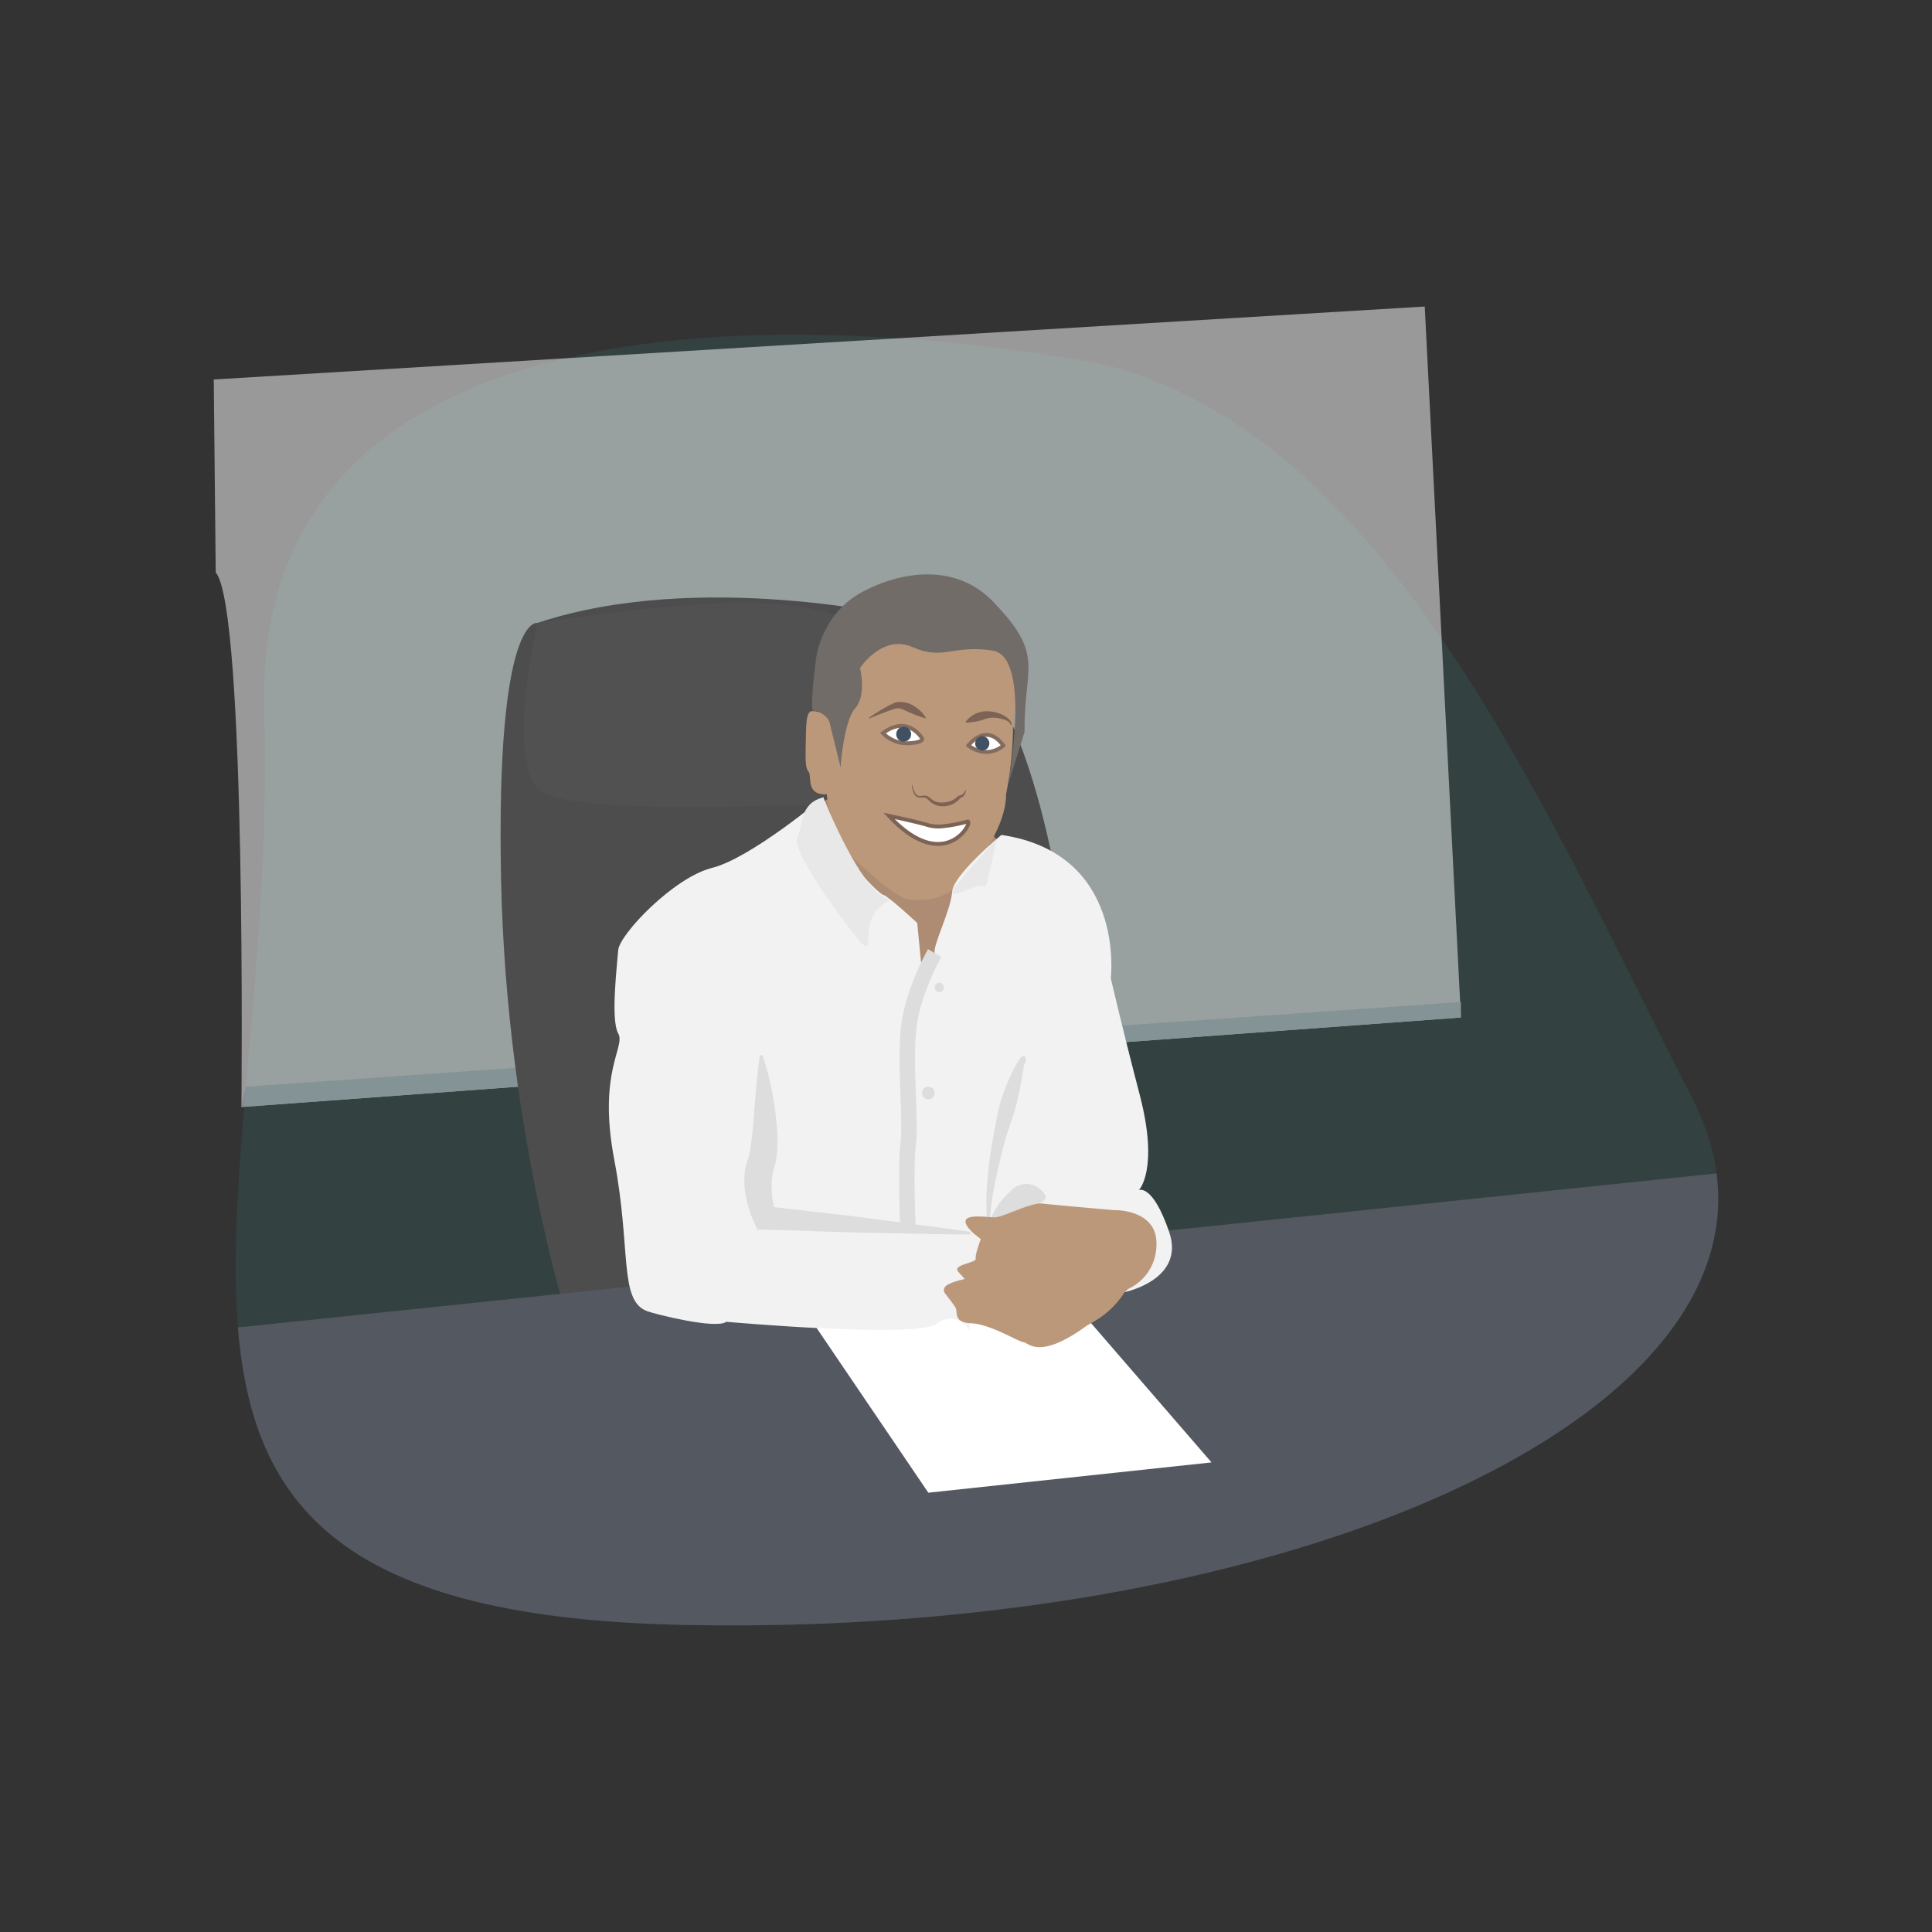 <svg id="Layer_1" data-name="Layer 1" xmlns="http://www.w3.org/2000/svg" viewBox="0 0 500 500"><rect x="0" y="0" width="500" height="500" fill="#333333" stroke="none"/><defs><style>.cls-1{fill:#37bfbf;opacity:0.1;}.cls-2,.cls-6{opacity:0.5;}.cls-15,.cls-17,.cls-3{fill:#fff;}.cls-4{fill:#d6e5e9;}.cls-5{fill:#4d4d4d;}.cls-6{fill:#565656;}.cls-7{fill:#545860;}.cls-8{fill:#ad8c73;}.cls-9{fill:#bc987a;}.cls-10{fill:#726c68;}.cls-11{fill:#f2f2f2;}.cls-12{fill:#ddd;}.cls-13{fill:none;stroke:#ddd;stroke-width:4px;}.cls-13,.cls-15,.cls-17{stroke-miterlimit:10;}.cls-14{fill:#e8e8e8;}.cls-15{stroke:#7c6355;}.cls-16{fill:#7c6355;}.cls-17{stroke:#826b5f;}.cls-18{fill:#3f5163;}</style></defs><path class="cls-1" d="M286.57,94.57S64.45,47.13,68.38,184.06,12.62,417.32,177.45,420.54s299-61,260.63-136S359.75,113.73,286.57,94.57Z"/><g class="cls-2"><path class="cls-3" d="M55.83,148.15c8,9.2,6.65,138.34,6.65,138.34l315.61-23.16-9.37-184L55.32,98.21Z"/><polygon class="cls-4" points="378.09 263.33 62.48 286.5 63.65 281.23 378.09 259.31 378.09 263.33"/></g><path class="cls-5" d="M234.72,159.85s-53.68-12.61-95.6,1.36c0,0-10.79-2.67-9.45,65.95S148.75,347.7,148.75,347.7s108.51,3.32,123.17-7.95S281.76,165.07,234.72,159.85Z"/><path class="cls-6" d="M139.12,161.21s-7.94,33.84,0,42.73,82.89,2.27,95.57,5,35.86-14.1,9.59-33.07S212.17,150.41,139.12,161.21Z"/><path class="cls-7" d="M177.45,420.54C328,423.48,453,370.11,444.24,303.68L207.18,328.37,61.58,343.54C65.38,390.48,89.32,418.82,177.45,420.54Z"/><polygon class="cls-3" points="240.25 386.31 313.54 378.47 265 322.35 201.37 328.98 240.25 386.31"/><path class="cls-8" d="M220.18,203.14s-5.39,3.17-11.69,7.37,22.25,39.28,22.25,39.28,24.75,8,30.43-11.91S254.34,208.28,220.18,203.14Z"/><path class="cls-9" d="M216.79,174.2s-.95,6.05-1.58,13c-.77,8.52-1.23,18.25-1.23,18.41s1.4,12.68,9,18.41c0,0,9.21,8.83,12.59,8.83s8.17.75,13.34-4.79,11.45-14.75,11.45-22.45a94.46,94.46,0,0,0,1.79-16.25c-.09-6.95,4.32-21.32-4.13-24.8s-25.74-13-35.32.94Z"/><path class="cls-9" d="M215.12,188.58a4.63,4.63,0,0,0-5-4.52c-1.61,0-1.5,4.13-1.59,8.45s-.1,6.2.75,7.24-.75,5.91,4.32,5.82S215.12,188.58,215.12,188.58Z"/><path class="cls-10" d="M217.54,198.56l-3-12.19s-2.39-3.05-3.84-2.31.5-13.56.5-13.56,1.25-12.37,13.15-17.9c0,0,19.41-10.77,32.81,3.25s7.81,16.41,8,33.56l-4.31,13.73s6.32-33.14-3.95-34.76-12.78,2.63-20.67-.88-13.65,5.38-13.65,5.38,1.76,7-1.25,10.4S217.54,198.56,217.54,198.56Z"/><path class="cls-11" d="M213.08,206.32s-18.78,15.78-28.8,18.29-24,17.28-24.29,21.29-2,18,0,21.54-5.39,9.76-1,32.81,1.13,36.32,8.46,39.07c2,.75,17.78,4.76,20.54,2.76,0,0,49.06,4.36,54.33.55s8.54,1.56,8.54,1.56.5-19.4,3.25-22.9,8.52-7.77,8.52-7.77,5.26,1.25,9,1.76,11.53-1,11.53-1,10.21-3.88,13.47,4.88-5.76,15.28-5.76,15.28,16-3.12,11.7-15.65S294.74,308,294.74,308s5.26-5.26.25-24.54-7.52-30.31-7.52-30.31,4-32.31-28.3-37.07c0,0-12.51,10.27-12.77,14.78s-5,13.77-4.51,15.78-3.51,2.5-3.51,2.5l-1-10.27s-7.51-7-8.77-7.26S214.59,219.1,213.08,206.32Z"/><path class="cls-12" d="M197.3,273.06A69.57,69.57,0,0,1,200,283.58a71,71,0,0,1,1.19,10.88,30.87,30.87,0,0,1-.36,5.88,14.33,14.33,0,0,1-.42,1.72l-.3,1c-.08.3-.12.63-.2.95l-.14,1a22.88,22.88,0,0,0,.06,4.44c.08.77.2,1.55.36,2.33s.37,1.6.55,2.21l-2.6-1.89c4.4.59,8.82,1.05,13.23,1.57s8.82,1,13.23,1.59L237.86,317q6.62.84,13.21,1.78l0,.7c-4.45,0-8.89-.09-13.33-.18l-13.33-.27c-4.44-.12-8.88-.2-13.32-.38s-8.87-.33-13.32-.41l-1.78,0-.82-1.85c-.46-1-.78-1.89-1.1-2.84a29.44,29.44,0,0,1-.82-2.86,21.69,21.69,0,0,1-.6-6.14c0-.55.09-1.09.15-1.64s.21-1.1.36-1.65l.71-2.36.23-1.07c.08-.37.12-.78.18-1.17.15-.77.21-1.63.32-2.45.36-3.36.59-6.87.89-10.38s.61-7.09,1.16-10.69Z"/><path class="cls-13" d="M241.89,246.65s-6.1,10.51-6.86,20.66.76,22.69,0,28.81S235,318,235,318"/><path class="cls-12" d="M255.7,318.32a59.91,59.91,0,0,1-.24-11.9A102.33,102.33,0,0,1,257,294.59c.72-3.9,1.28-7.89,2.66-11.59a54.75,54.75,0,0,1,2.29-5.51,27.17,27.17,0,0,1,1.46-2.69c.14-.22.28-.44.45-.67s.17-.23.29-.37a1.34,1.34,0,0,1,.27-.26.67.67,0,0,1,.17-.1.72.72,0,0,1,.37-.07.73.73,0,0,1,.45.25.38.38,0,0,1,.09.18.94.94,0,0,1,0,.61c0,.14-.06.27-.1.4s-.19.49-.29.73l-.4-.06c0-.24-.08-.49-.13-.73a3.38,3.38,0,0,0-.08-.34c0-.08-.09-.25-.08-.11a.37.37,0,0,0,.06.1.53.53,0,0,0,.36.2.59.59,0,0,0,.29,0c.12-.07.08,0,.1,0s0,0,0,0l-.06.28q-.08.33-.12.69l-.48,2.88c-.33,1.93-.69,3.86-1.13,5.77a57.37,57.37,0,0,1-1.6,5.63c-.66,1.83-1.23,3.69-1.79,5.55l-.75,2.82-.68,2.84c-.45,1.89-.87,3.79-1.22,5.71a68.63,68.63,0,0,0-1.36,11.61Z"/><circle class="cls-12" cx="243.08" cy="255.54" r="1.2"/><circle class="cls-12" cx="240.25" cy="282.87" r="1.64"/><path class="cls-12" d="M255.57,318.36a18.57,18.57,0,0,1,1.67-4.68,25.25,25.25,0,0,1,1.32-2.21l.82-1c.29-.34.62-.66.93-1s.66-.65,1-1l.52-.52c.18-.17.39-.32.59-.48a4.76,4.76,0,0,1,1.34-.75,6.84,6.84,0,0,1,1.55-.29,5.56,5.56,0,0,1,5.37,3.35l-.22.66c-2,1.45-2.84,2.24-3.68,2.84a2.31,2.31,0,0,1-1.42.47,3.56,3.56,0,0,0-.91.07,2.89,2.89,0,0,0-.92.23c-.3.13-.61.24-.91.38l-.9.48a17.65,17.65,0,0,0-1.85,1.1,36.07,36.07,0,0,0-3.7,2.72Z"/><path class="cls-9" d="M288.2,313.17s-15.4-1.32-18.41-1.69-10.14,3.57-12.39,3.57-11.65-1.7-5.45,4.13l1.88,1.5s-1.51,3.95-1.32,5.07-6.2,1.51-4.51,3.38l1.69,1.88s-4.69.94-5.26,2.26.42,1.46,2.82,5.07c.75,1.13-.75,3.94,4.14,4.13s12.39,4.89,13.52,4.89,3.82,4.79,16.16-4.14c1.29-.94,6.57-3,10.33-9.39A12.61,12.61,0,0,0,299.29,322C299.48,312.79,288.2,313.17,288.2,313.17Z"/><path class="cls-14" d="M230.47,232.84s-4.6,2-5.36,6.54.51,8.27-4,2.51-16.28-21.79-14.78-25,.49-9,6.75-10.52C213.08,206.32,223.05,231.81,230.47,232.84Z"/><path class="cls-14" d="M246.4,230.87c-.28,2,7.77-3,8.27-1.26s3.24-12.45,3.24-12.45S246.6,229.41,246.4,230.87Z"/><path class="cls-15" d="M230.07,211.15s6.63,1.37,10,2.36a9.88,9.88,0,0,0,4.12.3,36.71,36.71,0,0,0,6.1-1.18C252.35,211.85,244.87,227,230.07,211.15Z"/><path class="cls-16" d="M236.18,203.23a5.22,5.22,0,0,0,.71,2.05,1.67,1.67,0,0,0,.75.65,1.8,1.8,0,0,0,1,0,2.83,2.83,0,0,1,1.22.06,2.79,2.79,0,0,1,1,.67,4.52,4.52,0,0,0,1.8.94,6.18,6.18,0,0,0,3.95-.59,5.18,5.18,0,0,0,.84-.53l.17-.17a3.53,3.53,0,0,1,.27-.23,1.62,1.62,0,0,1,.63-.26c.66-.06,1-.69,1.37-1.36l.1,0a3.65,3.65,0,0,1-.3,1.13,1.74,1.74,0,0,1-.94.85c-.38.17-.35.22-.7.63a5.08,5.08,0,0,1-1,.76,5.83,5.83,0,0,1-4.67.59,4.94,4.94,0,0,1-2-1.29,2.8,2.8,0,0,0-.77-.62,2.57,2.57,0,0,0-1-.12,2.27,2.27,0,0,1-1.19-.12,1.94,1.94,0,0,1-.85-.85,5.68,5.68,0,0,1-.56-2.19Z"/><path class="cls-17" d="M228.5,189.74a8.79,8.79,0,0,0,6.62,2.61c4.18-.18,3.48-1.3,3.48-1.3S234.94,184.86,228.5,189.74Z"/><path class="cls-17" d="M250.61,192.94s4.53-6.18,9.06,0C259.67,192.94,255.83,196.7,250.61,192.94Z"/><circle class="cls-18" cx="233.87" cy="190.01" r="1.93"/><circle class="cls-18" cx="254.21" cy="192.4" r="1.84"/><path class="cls-16" d="M239.59,185.92a30,30,0,0,1-3.83-1.37c-.6-.24-1.17-.52-1.72-.77a4.06,4.06,0,0,0-1.61-.47,1.88,1.88,0,0,0-.34,0,2.71,2.71,0,0,0-.44.12l-1,.31c-.63.22-1.26.45-1.89.7-1.27.46-2.53,1-3.8,1.47l-.09-.17c1.12-.78,2.29-1.49,3.46-2.2.59-.34,1.19-.68,1.81-1l.93-.46a2.8,2.8,0,0,1,.52-.22,4,4,0,0,1,.66-.17,6.59,6.59,0,0,1,2.38.2,6.9,6.9,0,0,1,2,.87,9.47,9.47,0,0,1,3,3Z"/><path class="cls-16" d="M249.92,186.75a7.36,7.36,0,0,1,2.74-2.12,7.07,7.07,0,0,1,3.52-.52,9.19,9.19,0,0,1,3.38.93,6.74,6.74,0,0,1,1.46,1,2.91,2.91,0,0,1,.57.69,1.32,1.32,0,0,1,.16.91l-.2,0a1.46,1.46,0,0,0-.9-1.07,5.91,5.91,0,0,0-1.44-.53,9.48,9.48,0,0,0-3-.27c-.94.09-1.86.62-2.88.81a14.58,14.58,0,0,1-3.29.41Z"/></svg>